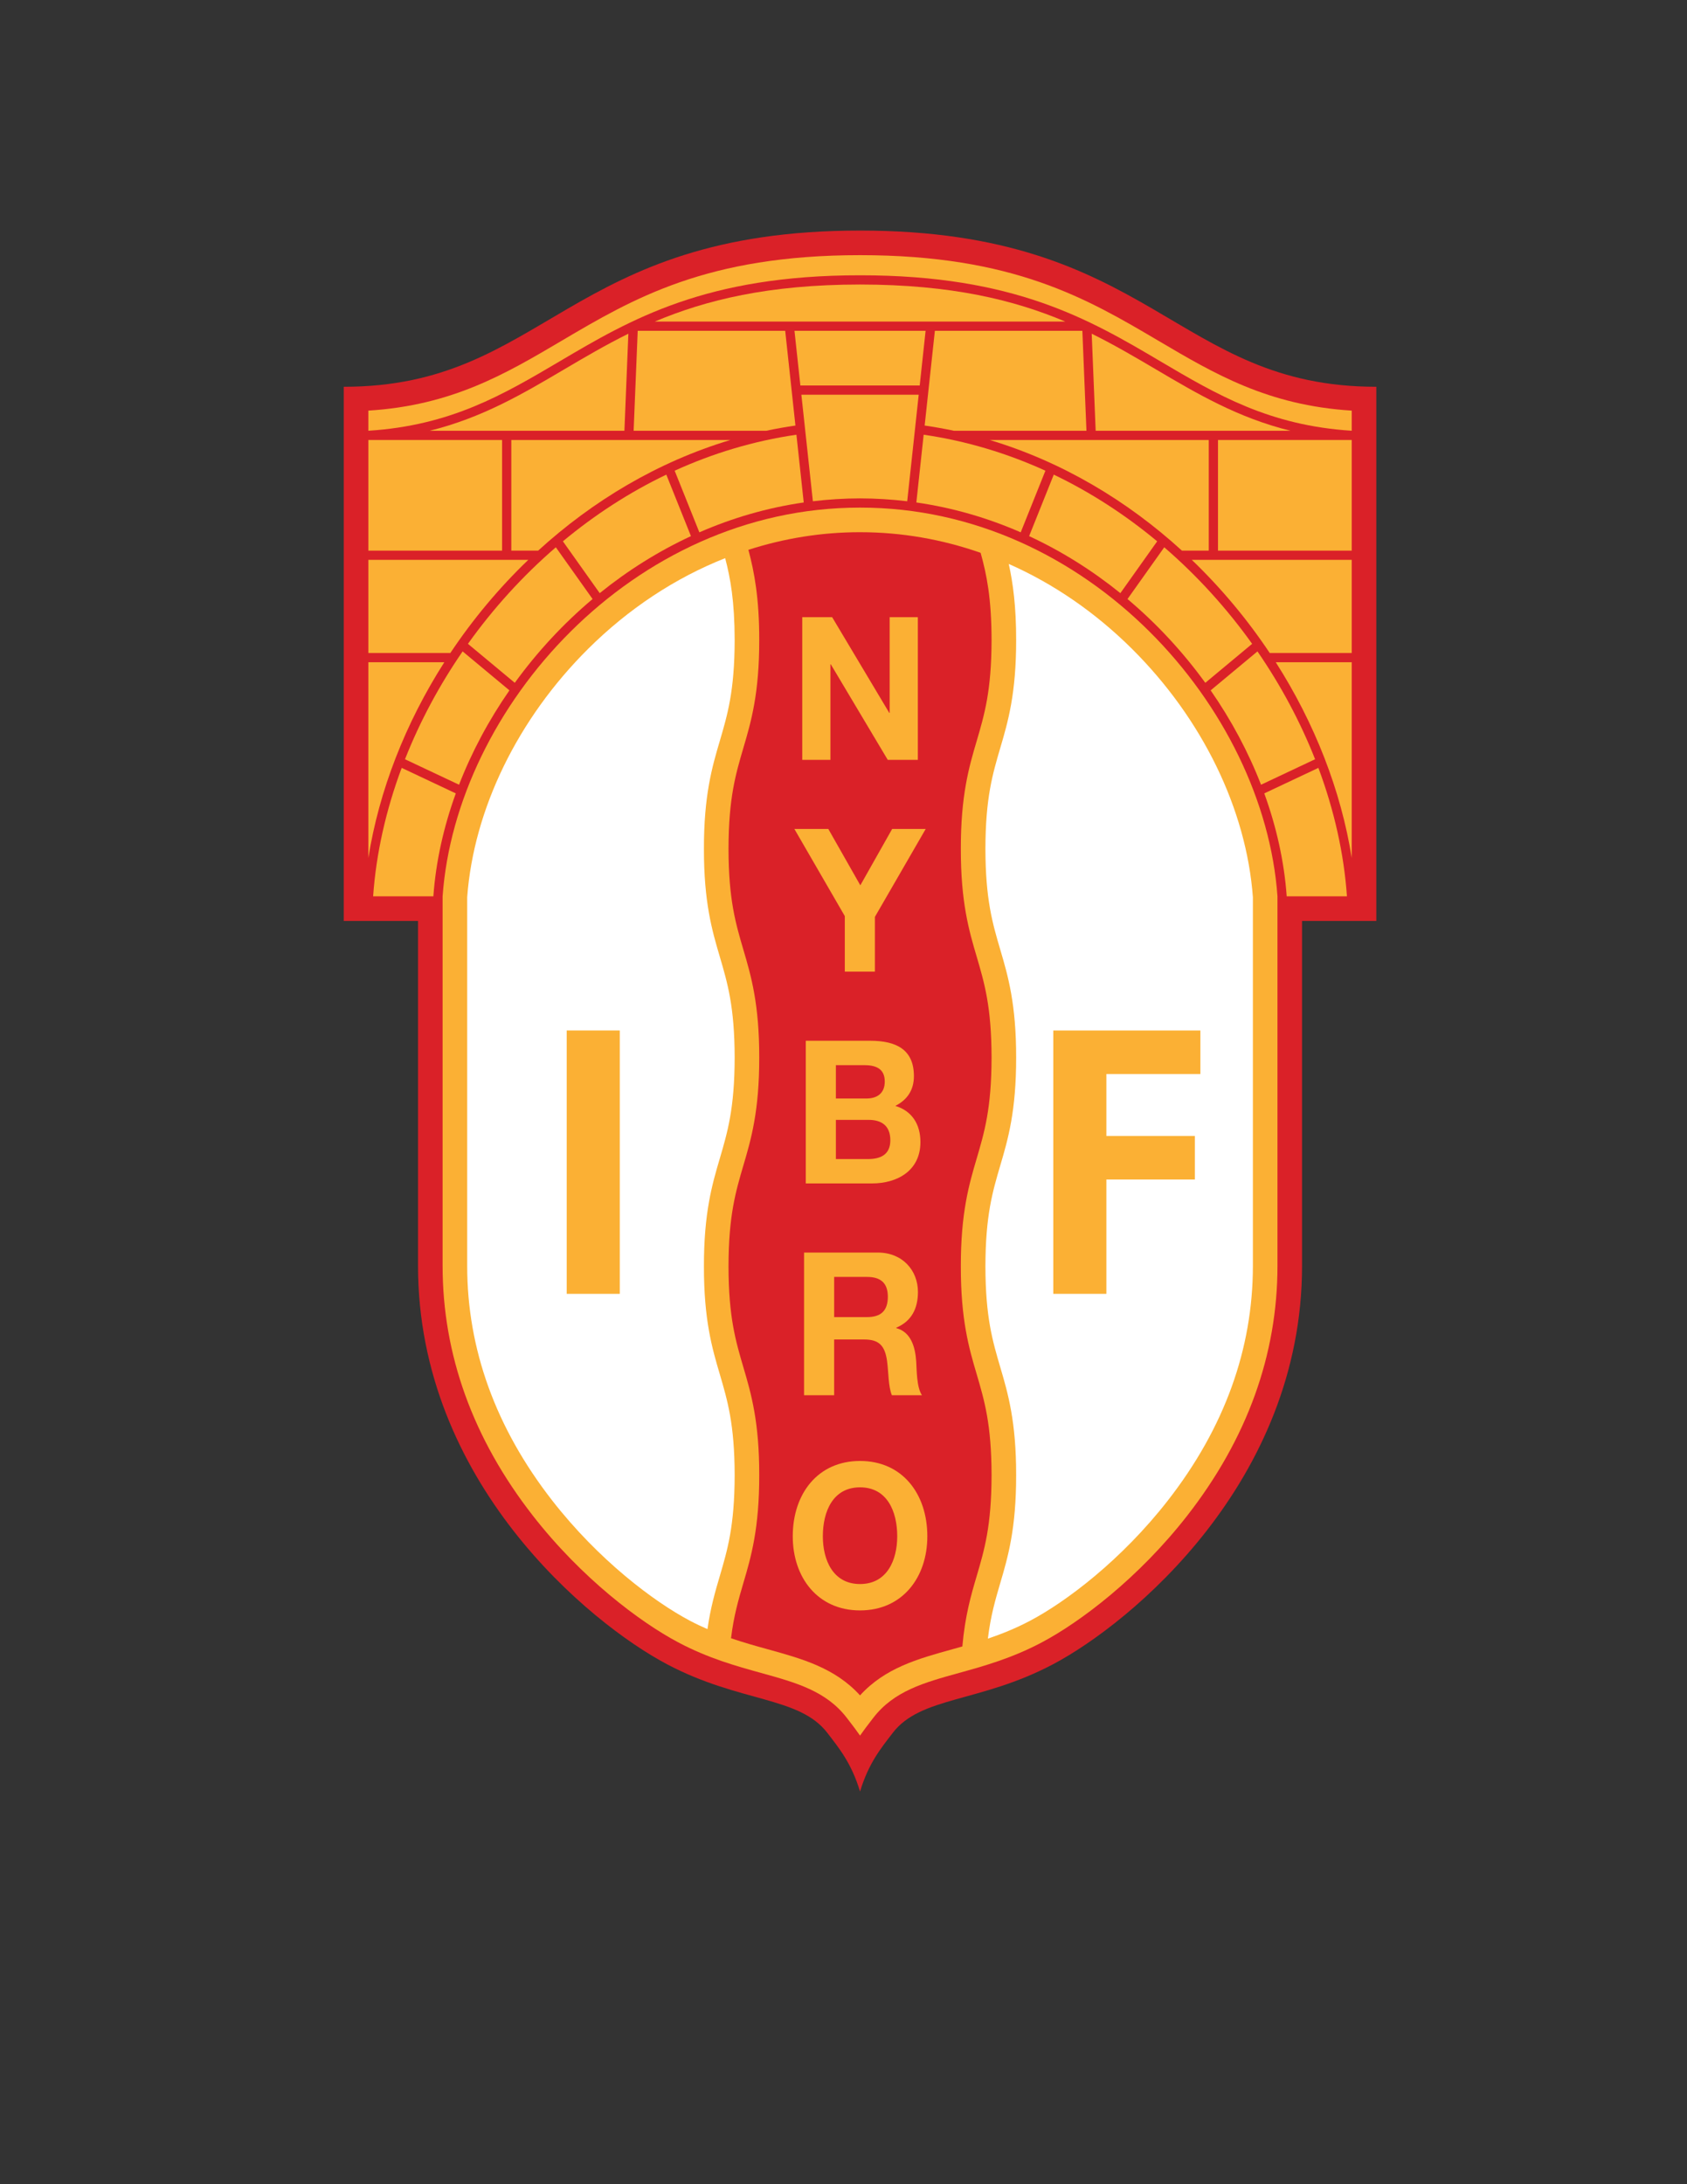 <?xml version="1.0" encoding="iso-8859-1"?>
<!-- Generator: Adobe Illustrator 24.0.1, SVG Export Plug-In . SVG Version: 6.00 Build 0)  -->
<svg version="1.1" id="Layer_1" xmlns="http://www.w3.org/2000/svg" xmlns:xlink="http://www.w3.org/1999/xlink" x="0px" y="0px"
	 viewBox="0 0 612 792" style="enable-background:new 0 0 612 792;" xml:space="preserve">
<rect x="0" y="0" width="612" height="792" fill="#333333" stroke="none"/>
<path style="fill:#DA2128;" d="M312,83.603c-106.261,0-114.064,56.645-187.293,56.645v193.688h26.942v125.066
	c0,78.297,62.065,129.527,90.337,144.467c26.545,14.027,47.994,11.563,58.207,24.95c4.134,5.418,8.634,10.738,11.807,21.184
	c3.172-10.446,7.672-15.766,11.807-21.184c10.212-13.387,31.661-10.922,58.207-24.95c28.272-14.939,90.337-66.169,90.337-144.467
	V333.936h26.942V140.247C426.063,140.247,418.261,83.603,312,83.603z"/>
<path style="fill:#FBB034;" d="M312.131,184.062c82.6-0.005,146.46,72.721,151.303,140.957v133.983
	c0,32.211-10.997,62.664-32.685,90.514c-17.675,22.696-38.916,38.679-52.901,46.069c-10.905,5.763-21.028,8.564-29.958,11.035
	c-12.699,3.514-23.664,6.549-31.173,16.39c-0.311,0.409-0.626,0.818-0.942,1.229c-1.193,1.551-2.474,3.216-3.775,5.091
	c-1.301-1.875-2.582-3.539-3.775-5.091c-0.316-0.411-0.63-0.82-0.942-1.228c-7.508-9.841-18.475-12.877-31.173-16.39
	c-8.93-2.471-19.053-5.272-29.958-11.035c-13.985-7.39-35.227-23.373-52.901-46.069c-21.688-27.849-32.685-58.302-32.685-90.514
	V325.019c4.846-68.229,68.712-140.957,151.304-140.957c0.045,0,0.085,0,0.13,0C312.041,184.062,312.09,184.062,312.131,184.062"/>
<rect x="133.624" y="159.54" style="fill:#FBB034;" width="48.522" height="40.127"/>
<path style="fill:#FBB034;" d="M438.51,159.54v40.126h-9.734c-19.807-18.076-43.44-32.233-69.744-40.126H438.51z"/>
<path style="fill:#FBB034;" d="M396.044,121.004c8.264,4.084,15.801,8.526,23.309,12.947c15.044,8.879,29.746,17.546,48.782,22.245
	h-70.655L396.044,121.004z"/>
<path style="fill:#FBB034;" d="M437.249,247.593c-8.045-11.104-17.529-21.381-28.222-30.381l13.33-18.762
	c12.046,10.38,22.757,22.221,31.885,35.006L437.249,247.593z"/>
<path style="fill:#FBB034;" d="M456.17,236.202c8.511,12.352,15.558,25.534,20.909,39.102l-19.611,9.242
	c-4.604-11.869-10.765-23.407-18.278-34.218L456.17,236.202z"/>
<path style="fill:#FBB034;" d="M169.756,233.456c9.129-12.786,19.84-24.626,31.886-35.006l13.33,18.762
	c-10.693,9-20.177,19.277-28.223,30.381L169.756,233.456z"/>
<path style="fill:#FBB034;" d="M184.809,250.328c-7.514,10.811-13.675,22.349-18.279,34.218l-19.61-9.241
	c5.351-13.569,12.398-26.751,20.909-39.103L184.809,250.328z"/>
<path style="fill:#FBB034;" d="M204.206,196.283c11.429-9.505,24.001-17.706,37.512-24.182l8.941,22.302
	c-11.928,5.529-23.023,12.538-33.099,20.677L204.206,196.283z"/>
<path style="fill:#FBB034;" d="M244.751,170.679c13.847-6.306,28.645-10.794,44.168-13.05l2.653,24.567
	c-13.297,1.914-25.976,5.638-37.861,10.832L244.751,170.679z"/>
<polygon style="fill:#FBB034;" points="288.213,119.949 335.786,119.949 333.645,139.776 290.354,139.776 "/>
<path style="fill:#FBB034;" d="M290.715,143.12h42.568l-4.172,38.641c-5.604-0.674-11.309-1.038-17.11-1.044
	c-5.802,0.005-11.508,0.37-17.112,1.044L290.715,143.12z"/>
<path style="fill:#FBB034;" d="M335.08,157.629c15.522,2.256,30.321,6.744,44.168,13.05l-8.959,22.348
	c-11.886-5.194-24.565-8.918-37.862-10.831L335.08,157.629z"/>
<path style="fill:#FBB034;" d="M382.281,172.102c13.511,6.475,26.083,14.676,37.513,24.182l-13.355,18.796
	c-10.076-8.139-21.17-15.148-33.098-20.676L382.281,172.102z"/>
<path style="fill:#FBB034;" d="M346.039,156.196c-3.492-0.746-7.028-1.37-10.6-1.892l3.71-34.356h53.504l1.479,36.248H346.039z"/>
<path style="fill:#FBB034;" d="M237.548,116.604c18.458-7.792,41.178-13.417,74.452-13.439c33.273,0.022,55.993,5.647,74.451,13.439
	H237.548z"/>
<path style="fill:#FBB034;" d="M284.85,119.949l3.71,34.356c-3.571,0.521-7.107,1.145-10.597,1.891h-48.097l1.478-36.247H284.85z"/>
<path style="fill:#FBB034;" d="M264.969,159.54c-26.304,7.893-49.938,22.051-69.746,40.127h-9.733V159.54H264.969z"/>
<path style="fill:#FBB034;" d="M226.519,156.196h-70.65c19.034-4.7,33.734-13.367,48.778-22.245
	c7.507-4.421,15.044-8.863,23.308-12.947L226.519,156.196z"/>
<path style="fill:#FBB034;" d="M133.624,203.01h58.02c-10.679,10.242-20.171,21.631-28.273,33.778h-29.747V203.01z"/>
<path style="fill:#FBB034;" d="M133.624,240.133h27.564c-14.121,22.098-23.674,46.522-27.564,70.968V240.133z"/>
<polygon style="fill:#FBB034;" points="133.624,325.019 133.624,325.014 133.687,325.019 "/>
<path style="fill:#FBB034;" d="M151.649,325.019h-16.288c1.084-15.546,4.645-31.284,10.36-46.583l19.63,9.252
	c-4.443,12.241-7.232,24.789-8.127,37.212l-0.008,0.12H151.649z"/>
<path style="fill:#FBB034;" d="M472.351,325.019h-5.568l-0.008-0.119l-0.002-0.001c-0.894-12.423-3.684-24.971-8.126-37.212
	l19.631-9.251c5.715,15.299,9.276,31.038,10.36,46.583H472.351z"/>
<polygon style="fill:#FBB034;" points="490.376,325.019 490.313,325.019 490.376,325.014 "/>
<path style="fill:#FBB034;" d="M490.376,311.107c-3.89-24.448-13.443-48.874-27.565-70.973h27.565V311.107z"/>
<path style="fill:#FBB034;" d="M490.376,236.788h-29.748c-8.103-12.148-17.594-23.537-28.274-33.778h58.022V236.788z"/>
<rect x="441.853" y="159.54" style="fill:#FBB034;" width="48.523" height="40.126"/>
<path style="fill:#FBB034;" d="M490.376,156.19c-29.934-1.889-48.914-13.083-69.326-25.119
	C395.222,115.806,367.933,99.786,312,99.822c-55.936-0.036-83.223,15.982-109.052,31.249c-20.411,12.035-39.391,23.23-69.325,25.119
	v-7.297c30.387-1.884,49.763-13.316,70.174-25.357C229.646,108.287,256.373,92.52,312,92.52s82.354,15.768,108.202,31.017
	c20.412,12.042,39.788,23.474,70.174,25.357V156.19z"/>
<path style="fill:#DA2128;" d="M359.713,534.89c-0.03-18.528-2.625-27.13-5.392-36.592c-2.807-9.463-5.785-19.786-5.755-39.11
	c-0.03-19.324,2.948-29.647,5.755-39.11c2.767-9.462,5.361-18.064,5.392-36.591c-0.03-18.527-2.625-27.129-5.392-36.591
	c-2.807-9.464-5.785-19.786-5.755-39.11c-0.03-19.324,2.948-29.646,5.755-39.11c2.767-9.462,5.361-18.064,5.392-36.592
	c-0.024-15.276-1.794-23.803-3.965-31.629c-14.053-4.913-28.739-7.474-43.609-7.474c-0.005,0-0.004,0-0.008,0h0H312h-0.13
	c-13.731,0-27.306,2.184-40.371,6.387c2.137,7.998,3.956,17.598,3.933,32.716c0.03,19.325-2.948,29.647-5.755,39.11
	c-2.767,9.462-5.362,18.064-5.392,36.591c0.03,18.527,2.625,27.129,5.392,36.591c2.807,9.463,5.785,19.786,5.755,39.11
	c0.03,19.324-2.948,29.647-5.755,39.11c-2.767,9.462-5.362,18.064-5.392,36.591c0.03,18.527,2.625,27.129,5.392,36.591
	c2.807,9.463,5.785,19.788,5.755,39.112c0.03,19.323-2.948,29.647-5.755,39.109c-1.777,6.078-3.48,11.816-4.48,20.043
	c4.647,1.588,9.106,2.826,13.288,3.983c12.536,3.469,24.432,6.76,33.514,16.731c9.087-9.972,20.979-13.262,33.511-16.73
	c1.18-0.326,2.386-0.662,3.608-1.007c0.984-11.135,3.137-18.577,5.202-25.539C357.088,562.018,359.683,553.416,359.713,534.89z"/>
<path style="fill:#FFFFFF;" d="M266.515,534.89c-0.03-18.528-2.624-27.13-5.391-36.592c-2.806-9.463-5.785-19.786-5.755-39.11
	c-0.03-19.324,2.949-29.647,5.755-39.11c2.768-9.462,5.361-18.064,5.391-36.591c-0.03-18.527-2.624-27.129-5.391-36.591
	c-2.806-9.464-5.785-19.786-5.755-39.11c-0.03-19.324,2.949-29.646,5.755-39.11c2.768-9.462,5.361-18.064,5.391-36.592
	c-0.022-14.03-1.516-22.366-3.441-29.696c-18.077,7.152-34.985,18.256-49.726,32.895c-25.536,25.359-41.511,58.169-43.864,90.061
	v133.66c0,30.179,10.364,58.789,30.803,85.035c16.808,21.583,36.866,36.707,50.032,43.664c2.133,1.127,4.242,2.113,6.329,3.024
	c1.123-7.809,2.827-13.684,4.476-19.246C263.891,562.018,266.485,553.416,266.515,534.89z"/>
<path style="fill:#FFFFFF;" d="M410.658,235.277c-13.366-13.274-28.517-23.636-44.704-30.787c1.547,7.018,2.696,15.559,2.677,27.592
	c0.03,19.325-2.949,29.647-5.755,39.11c-2.768,9.462-5.361,18.064-5.393,36.591c0.031,18.527,2.625,27.129,5.393,36.591
	c2.806,9.463,5.785,19.786,5.755,39.11c0.03,19.324-2.949,29.647-5.755,39.11c-2.768,9.462-5.361,18.064-5.392,36.591
	c0.03,18.527,2.624,27.129,5.392,36.591c2.806,9.463,5.785,19.788,5.753,39.112c0.032,19.323-2.948,29.647-5.753,39.109
	c-1.788,6.112-3.498,11.882-4.497,20.184c4.92-1.663,10.051-3.706,15.303-6.481c13.167-6.958,33.225-22.082,50.032-43.664
	c20.439-26.247,30.803-54.856,30.803-85.035V325.341C452.165,293.446,436.191,260.635,410.658,235.277z"/>
<path style="fill:#FBB034;" d="M291.033,223.791h10.849l20.725,34.705h0.139v-34.705h10.223v51.731H322.05l-20.655-34.633h-0.139
	v34.633h-10.223V223.791z"/>
<path style="fill:#FBB034;" d="M306.472,332.177l-18.29-31.589h12.309l11.614,20.432l11.544-20.432h12.171l-18.43,31.879v19.852
	h-10.918V332.177z"/>
<path style="fill:#FBB034;" d="M292.319,377.385h23.367c9.459,0,15.857,3.188,15.857,12.824c0,5.072-2.435,8.622-6.746,10.795
	c6.05,1.812,9.11,6.666,9.11,13.114c0,10.506-8.554,14.998-17.525,14.998h-24.063V377.385z M303.238,398.324h11.057
	c3.825,0,6.676-1.811,6.676-6.159c0-4.927-3.616-5.941-7.511-5.941h-10.223V398.324z M303.238,420.277h11.683
	c4.311,0,8.067-1.449,8.067-6.811c0-5.289-3.199-7.391-7.858-7.391h-11.892V420.277z"/>
<path style="fill:#FBB034;" d="M291.694,454.183h26.775c8.902,0,14.535,6.448,14.535,14.273c0,6.086-2.365,10.651-7.858,12.97v0.145
	c5.355,1.449,6.884,6.883,7.232,12.1c0.208,3.261,0.139,9.347,2.086,12.245h-10.918c-1.322-3.261-1.183-8.259-1.739-12.389
	c-0.765-5.435-2.781-7.825-8.276-7.825h-10.918v20.214h-10.919V454.183z M302.613,477.585h11.961c4.868,0,7.511-2.174,7.511-7.391
	c0-4.998-2.643-7.172-7.511-7.172h-11.961V477.585z"/>
<path style="fill:#FBB034;" d="M312,529.749c15.37,0,24.41,11.954,24.41,27.314c0,14.926-9.041,26.88-24.41,26.88
	s-24.41-11.954-24.41-26.88C287.59,541.703,296.63,529.749,312,529.749z M312,574.38c9.806,0,13.491-8.694,13.491-17.316
	c0-9.057-3.685-17.751-13.491-17.751s-13.492,8.694-13.492,17.751C298.508,565.685,302.194,574.38,312,574.38z"/>
<path style="fill:#FBB034;" d="M382.103,373.655h53.366v15.783h-34.105v22.47h32.1v15.783h-32.1v41.462h-19.26V373.655z"/>
<path style="fill:#FBB034;" d="M205.584,469.152v-95.497h19.26v95.497H205.584z"/>
</svg>
